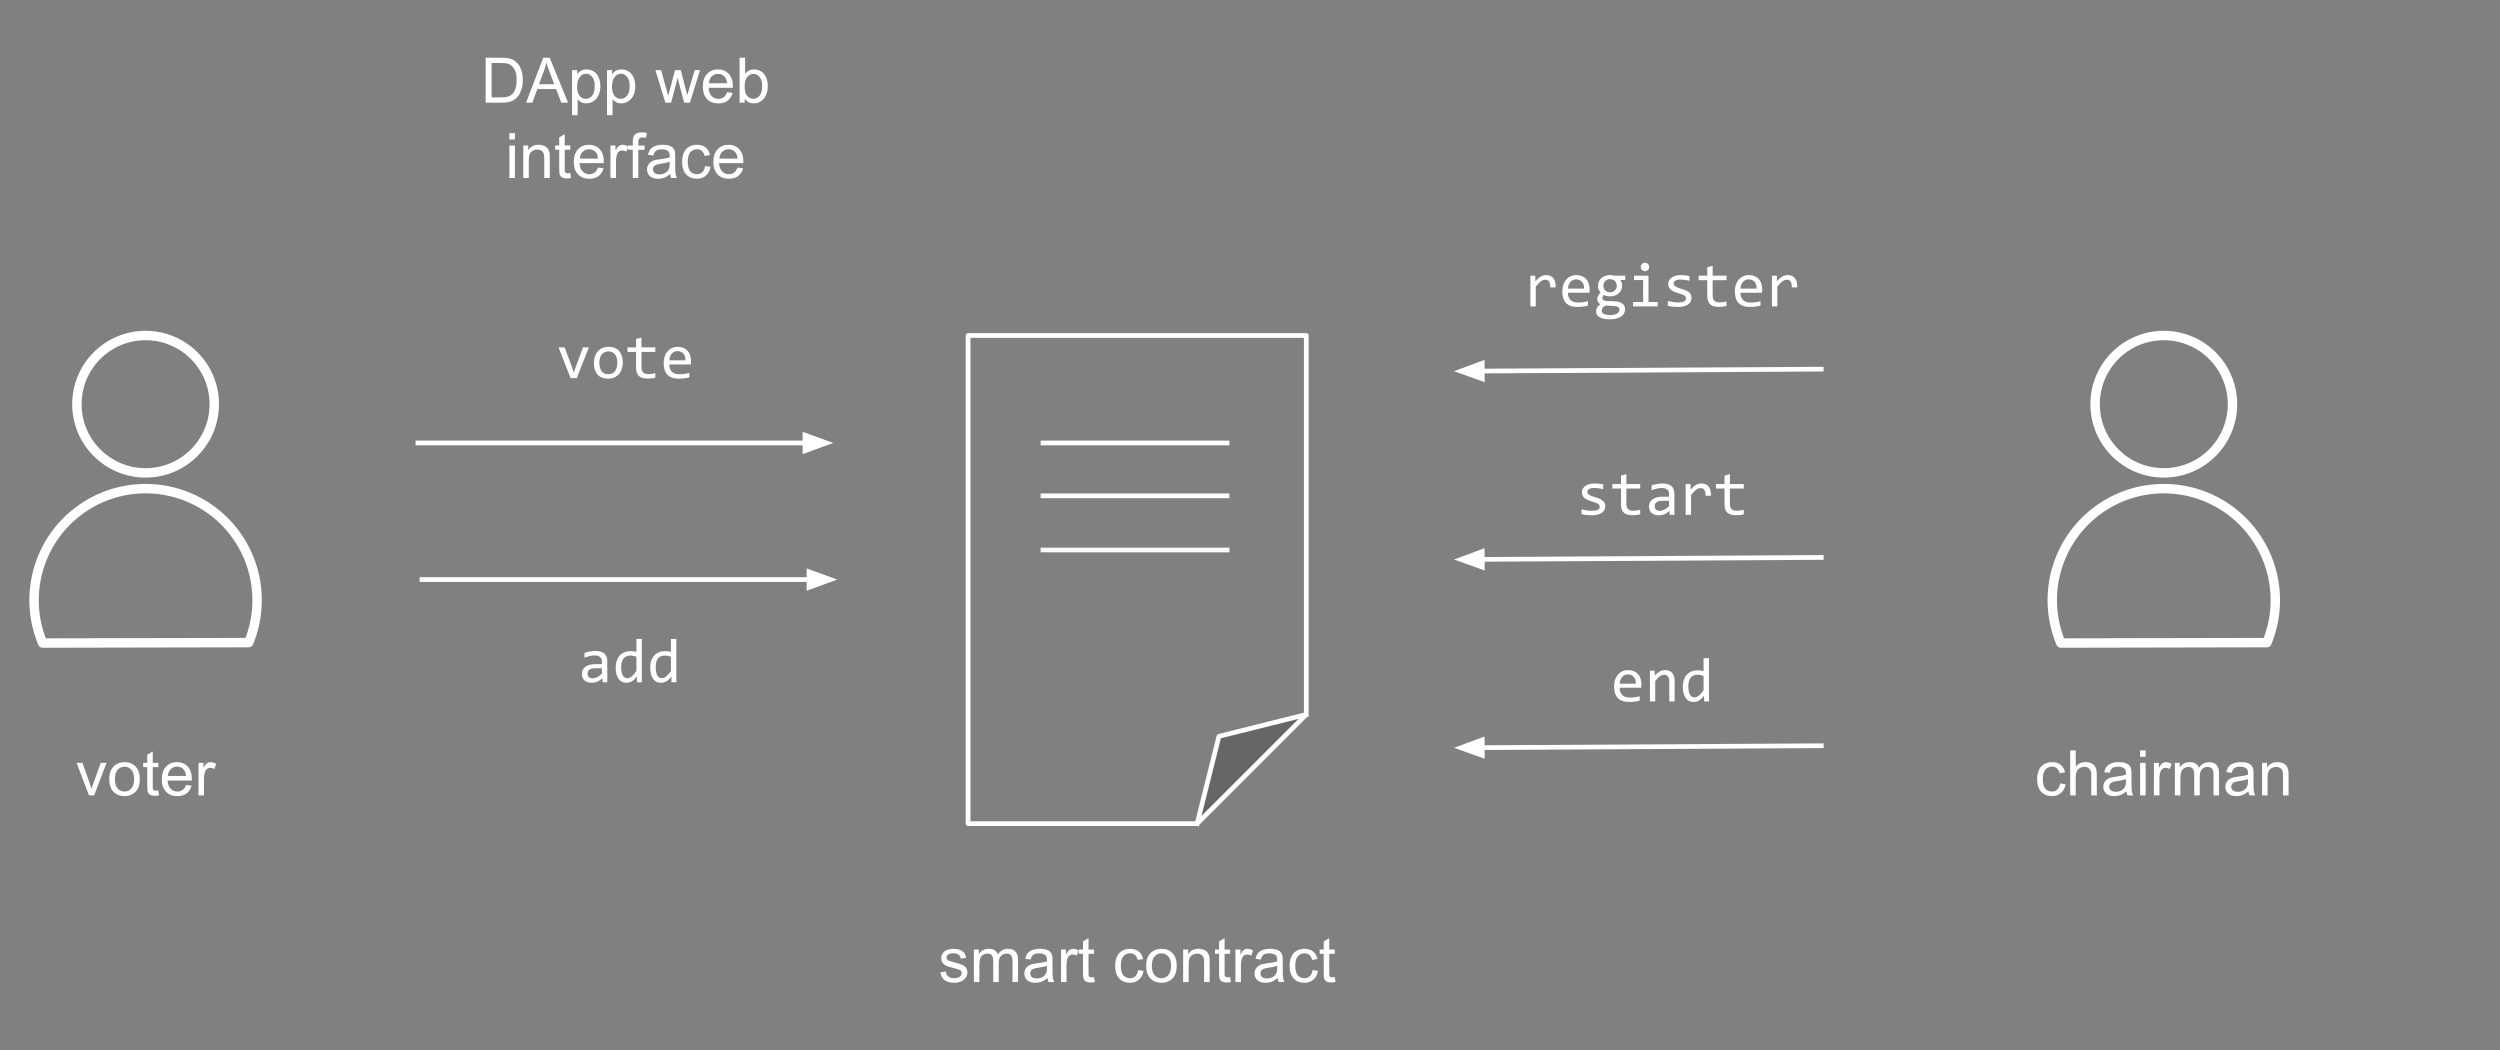 <svg version="1.1" viewBox="0.0 0.0 530.85 223.018" fill="none" stroke="none" stroke-linecap="square" stroke-miterlimit="10" xmlns:xlink="http://www.w3.org/1999/xlink" xmlns="http://www.w3.org/2000/svg"><rect x="0.0" y="0.0" width="530.85" height="223.018" fill="#808080" stroke="none"/><clipPath id="p.0"><path d="m0 0l530.85 0l0 223.018l-530.85 0l0 -223.018z" clip-rule="nonzero"/></clipPath><g clip-path="url(#p.0)"><path fill="#000000" fill-opacity="0.0" d="m0 0l530.85 0l0 223.018l-530.85 0z" fill-rule="evenodd"/><path fill="#000000" fill-opacity="0.0" d="m16.328 85.827l0 0c0 -8.055 6.53 -14.586 14.586 -14.586l0 0c3.868 0 7.578 1.537 10.314 4.272c2.735 2.735 4.272 6.445 4.272 10.314l0 0c0 8.055 -6.53 14.586 -14.586 14.586l0 0c-8.055 0 -14.586 -6.53 -14.586 -14.586z" fill-rule="evenodd"/><path stroke="#ffffff" stroke-width="2.0" stroke-linejoin="round" stroke-linecap="butt" d="m16.328 85.827l0 0c0 -8.055 6.53 -14.586 14.586 -14.586l0 0c3.868 0 7.578 1.537 10.314 4.272c2.735 2.735 4.272 6.445 4.272 10.314l0 0c0 8.055 -6.53 14.586 -14.586 14.586l0 0c-8.055 0 -14.586 -6.53 -14.586 -14.586z" fill-rule="evenodd"/><path fill="#000000" fill-opacity="0.0" d="m9.056 136.544c-4.122 -9.893 -1.085 -21.321 7.404 -27.863c8.489 -6.542 20.314 -6.566 28.83 -0.06c8.516 6.507 11.6 17.922 7.519 27.832z" fill-rule="evenodd"/><path stroke="#ffffff" stroke-width="2.0" stroke-linejoin="round" stroke-linecap="butt" d="m9.056 136.544c-4.122 -9.893 -1.085 -21.321 7.404 -27.863c8.489 -6.542 20.314 -6.566 28.83 -0.06c8.516 6.507 11.6 17.922 7.519 27.832z" fill-rule="evenodd"/><path fill="#000000" fill-opacity="0.0" d="m0 147.092l61.827 0l0 35.559l-61.827 0z" fill-rule="evenodd"/><path fill="#ffffff" d="m18.895 168.892l-2.625 -6.906l1.234 0l1.484 4.141q0.234 0.656 0.438 1.391q0.156 -0.547 0.438 -1.312l1.531 -4.219l1.219 0l-2.625 6.906l-1.094 0zm4.305 -3.453q0 -1.922 1.078 -2.844q0.891 -0.766 2.172 -0.766q1.422 0 2.328 0.938q0.906 0.922 0.906 2.578q0 1.328 -0.406 2.094q-0.391 0.766 -1.156 1.188q-0.766 0.422 -1.672 0.422q-1.453 0 -2.359 -0.922q-0.891 -0.938 -0.891 -2.688zm1.203 0q0 1.328 0.578 1.984q0.594 0.656 1.469 0.656q0.875 0 1.453 -0.656q0.578 -0.672 0.578 -2.031q0 -1.281 -0.594 -1.938q-0.578 -0.656 -1.438 -0.656q-0.875 0 -1.469 0.656q-0.578 0.656 -0.578 1.984zm9.209 2.406l0.172 1.031q-0.5 0.109 -0.891 0.109q-0.641 0 -1 -0.203q-0.344 -0.203 -0.484 -0.531q-0.141 -0.328 -0.141 -1.391l0 -3.969l-0.859 0l0 -0.906l0.859 0l0 -1.719l1.172 -0.703l0 2.422l1.172 0l0 0.906l-1.172 0l0 4.047q0 0.5 0.047 0.641q0.062 0.141 0.203 0.234q0.141 0.078 0.406 0.078q0.203 0 0.516 -0.047zm5.875 -1.172l1.203 0.141q-0.281 1.062 -1.062 1.656q-0.766 0.578 -1.969 0.578q-1.516 0 -2.406 -0.938q-0.891 -0.938 -0.891 -2.609q0 -1.75 0.891 -2.703q0.906 -0.969 2.344 -0.969q1.391 0 2.266 0.938q0.875 0.938 0.875 2.656q0 0.109 0 0.312l-5.156 0q0.062 1.141 0.641 1.75q0.578 0.594 1.438 0.594q0.656 0 1.109 -0.328q0.453 -0.344 0.719 -1.078zm-3.844 -1.906l3.859 0q-0.078 -0.859 -0.438 -1.297q-0.562 -0.688 -1.453 -0.688q-0.812 0 -1.359 0.547q-0.547 0.531 -0.609 1.438zm6.506 4.125l0 -6.906l1.062 0l0 1.047q0.406 -0.734 0.734 -0.969q0.344 -0.234 0.766 -0.234q0.594 0 1.203 0.375l-0.406 1.078q-0.438 -0.25 -0.859 -0.25q-0.391 0 -0.703 0.234q-0.297 0.234 -0.422 0.641q-0.203 0.625 -0.203 1.359l0 3.625l-1.172 0z" fill-rule="nonzero"/><path fill="#000000" fill-opacity="0.0" d="m390.908 147.092l137.102 0l0 35.559l-137.102 0z" fill-rule="evenodd"/><path fill="#ffffff" d="m437.442 166.361l1.156 0.156q-0.188 1.188 -0.969 1.859q-0.781 0.672 -1.922 0.672q-1.406 0 -2.281 -0.922q-0.859 -0.938 -0.859 -2.656q0 -1.125 0.375 -1.969q0.375 -0.844 1.125 -1.25q0.766 -0.422 1.656 -0.422q1.125 0 1.844 0.578q0.719 0.562 0.922 1.609l-1.141 0.172q-0.172 -0.703 -0.594 -1.047q-0.406 -0.359 -0.984 -0.359q-0.891 0 -1.453 0.641q-0.547 0.641 -0.547 2.0q0 1.406 0.531 2.031q0.547 0.625 1.406 0.625q0.688 0 1.141 -0.422q0.469 -0.422 0.594 -1.297zm2.148 2.531l0 -9.547l1.172 0l0 3.422q0.828 -0.938 2.078 -0.938q0.766 0 1.328 0.297q0.562 0.297 0.812 0.844q0.25 0.531 0.25 1.547l0 4.375l-1.172 0l0 -4.375q0 -0.891 -0.391 -1.281q-0.375 -0.406 -1.078 -0.406q-0.516 0 -0.984 0.281q-0.453 0.266 -0.656 0.734q-0.188 0.453 -0.188 1.266l0 3.781l-1.172 0zm11.928 -0.859q-0.656 0.562 -1.266 0.797q-0.594 0.219 -1.281 0.219q-1.141 0 -1.75 -0.547q-0.609 -0.562 -0.609 -1.438q0 -0.5 0.219 -0.922q0.234 -0.422 0.609 -0.672q0.375 -0.25 0.844 -0.391q0.344 -0.078 1.047 -0.172q1.422 -0.172 2.094 -0.406q0 -0.234 0 -0.297q0 -0.719 -0.328 -1.016q-0.453 -0.391 -1.344 -0.391q-0.812 0 -1.219 0.297q-0.391 0.281 -0.578 1.016l-1.141 -0.156q0.156 -0.734 0.516 -1.188q0.359 -0.453 1.031 -0.688q0.672 -0.25 1.562 -0.25q0.891 0 1.438 0.203q0.562 0.203 0.812 0.531q0.266 0.312 0.375 0.797q0.047 0.297 0.047 1.078l0 1.562q0 1.625 0.078 2.062q0.078 0.438 0.297 0.828l-1.219 0q-0.188 -0.359 -0.234 -0.859zm-0.094 -2.609q-0.641 0.266 -1.922 0.438q-0.719 0.109 -1.016 0.25q-0.297 0.125 -0.469 0.375q-0.156 0.25 -0.156 0.547q0 0.469 0.344 0.781q0.359 0.312 1.047 0.312q0.672 0 1.203 -0.297q0.531 -0.297 0.781 -0.812q0.188 -0.391 0.188 -1.172l0 -0.422zm3.006 -4.719l0 -1.359l1.172 0l0 1.359l-1.172 0zm0 8.188l0 -6.906l1.172 0l0 6.906l-1.172 0zm2.93 0l0 -6.906l1.062 0l0 1.047q0.406 -0.734 0.734 -0.969q0.344 -0.234 0.766 -0.234q0.594 0 1.203 0.375l-0.406 1.078q-0.438 -0.25 -0.859 -0.25q-0.391 0 -0.703 0.234q-0.297 0.234 -0.422 0.641q-0.203 0.625 -0.203 1.359l0 3.625l-1.172 0zm4.454 0l0 -6.906l1.047 0l0 0.969q0.328 -0.516 0.859 -0.812q0.547 -0.312 1.234 -0.312q0.781 0 1.266 0.312q0.484 0.312 0.688 0.891q0.828 -1.203 2.141 -1.203q1.031 0 1.578 0.578q0.562 0.562 0.562 1.734l0 4.75l-1.172 0l0 -4.359q0 -0.703 -0.125 -1.0q-0.109 -0.312 -0.406 -0.5q-0.297 -0.188 -0.703 -0.188q-0.719 0 -1.203 0.484q-0.484 0.484 -0.484 1.547l0 4.016l-1.172 0l0 -4.484q0 -0.781 -0.297 -1.172q-0.281 -0.391 -0.922 -0.391q-0.5 0 -0.922 0.266q-0.422 0.25 -0.609 0.75q-0.188 0.5 -0.188 1.453l0 3.578l-1.172 0zm15.618 -0.859q-0.656 0.562 -1.266 0.797q-0.594 0.219 -1.281 0.219q-1.141 0 -1.75 -0.547q-0.609 -0.562 -0.609 -1.438q0 -0.5 0.219 -0.922q0.234 -0.422 0.609 -0.672q0.375 -0.25 0.844 -0.391q0.344 -0.078 1.047 -0.172q1.422 -0.172 2.094 -0.406q0 -0.234 0 -0.297q0 -0.719 -0.328 -1.016q-0.453 -0.391 -1.344 -0.391q-0.812 0 -1.219 0.297q-0.391 0.281 -0.578 1.016l-1.141 -0.156q0.156 -0.734 0.516 -1.188q0.359 -0.453 1.031 -0.688q0.672 -0.25 1.562 -0.25q0.891 0 1.438 0.203q0.562 0.203 0.812 0.531q0.266 0.312 0.375 0.797q0.047 0.297 0.047 1.078l0 1.562q0 1.625 0.078 2.062q0.078 0.438 0.297 0.828l-1.219 0q-0.188 -0.359 -0.234 -0.859zm-0.094 -2.609q-0.641 0.266 -1.922 0.438q-0.719 0.109 -1.016 0.25q-0.297 0.125 -0.469 0.375q-0.156 0.25 -0.156 0.547q0 0.469 0.344 0.781q0.359 0.312 1.047 0.312q0.672 0 1.203 -0.297q0.531 -0.297 0.781 -0.812q0.188 -0.391 0.188 -1.172l0 -0.422zm2.991 3.469l0 -6.906l1.062 0l0 0.984q0.75 -1.141 2.188 -1.141q0.625 0 1.156 0.219q0.531 0.219 0.781 0.594q0.266 0.359 0.375 0.859q0.062 0.328 0.062 1.141l0 4.25l-1.172 0l0 -4.203q0 -0.719 -0.141 -1.062q-0.141 -0.359 -0.484 -0.562q-0.344 -0.219 -0.812 -0.219q-0.75 0 -1.297 0.469q-0.547 0.469 -0.547 1.797l0 3.781l-1.172 0z" fill-rule="nonzero"/><path fill="#000000" fill-opacity="0.0" d="m444.874 85.827l0 0c0 -8.055 6.53 -14.586 14.586 -14.586l0 0c3.868 0 7.578 1.537 10.314 4.272c2.735 2.735 4.272 6.445 4.272 10.314l0 0c0 8.055 -6.53 14.586 -14.586 14.586l0 0c-8.055 0 -14.586 -6.53 -14.586 -14.586z" fill-rule="evenodd"/><path stroke="#ffffff" stroke-width="2.0" stroke-linejoin="round" stroke-linecap="butt" d="m444.874 85.827l0 0c0 -8.055 6.53 -14.586 14.586 -14.586l0 0c3.868 0 7.578 1.537 10.314 4.272c2.735 2.735 4.272 6.445 4.272 10.314l0 0c0 8.055 -6.53 14.586 -14.586 14.586l0 0c-8.055 0 -14.586 -6.53 -14.586 -14.586z" fill-rule="evenodd"/><path fill="#000000" fill-opacity="0.0" d="m437.602 136.544c-4.122 -9.893 -1.085 -21.321 7.404 -27.863c8.489 -6.542 20.314 -6.566 28.83 -0.06c8.516 6.507 11.6 17.922 7.519 27.832z" fill-rule="evenodd"/><path stroke="#ffffff" stroke-width="2.0" stroke-linejoin="round" stroke-linecap="butt" d="m437.602 136.544c-4.122 -9.893 -1.085 -21.321 7.404 -27.863c8.489 -6.542 20.314 -6.566 28.83 -0.06c8.516 6.507 11.6 17.922 7.519 27.832z" fill-rule="evenodd"/><path fill="#000000" fill-opacity="0.0" d="m205.564 71.241l71.811 0l0 80.475l-23.178 23.178l-48.633 0z" fill-rule="evenodd"/><path fill="#000000" fill-opacity="0.0" d="m254.197 174.895l4.636 -18.543l18.543 -4.636z" fill-rule="evenodd"/><path fill="#000000" fill-opacity="0.0" d="m254.197 174.895l4.636 -18.543l18.543 -4.636l-23.178 23.178l-48.633 0l0 -103.654l71.811 0l0 80.475" fill-rule="evenodd"/><path fill="#000000" fill-opacity="0.2" d="m254.197 174.895l4.636 -18.543l18.543 -4.636z" fill-rule="evenodd"/><path stroke="#ffffff" stroke-width="1.0" stroke-linejoin="round" stroke-linecap="butt" d="m254.197 174.895l4.636 -18.543l18.543 -4.636l-23.178 23.178l-48.633 0l0 -103.654l71.811 0l0 80.475" fill-rule="evenodd"/><path fill="#000000" fill-opacity="0.0" d="m88.743 94.058l88.189 0" fill-rule="evenodd"/><path stroke="#ffffff" stroke-width="1.0" stroke-linejoin="round" stroke-linecap="butt" d="m88.743 94.058l82.189 0" fill-rule="evenodd"/><path fill="#ffffff" stroke="#ffffff" stroke-width="1.0" stroke-linecap="butt" d="m170.932 95.709l4.538 -1.652l-4.538 -1.652z" fill-rule="evenodd"/><path fill="#000000" fill-opacity="0.0" d="m89.6 123.068l88.189 0" fill-rule="evenodd"/><path stroke="#ffffff" stroke-width="1.0" stroke-linejoin="round" stroke-linecap="butt" d="m89.6 123.068l82.189 0" fill-rule="evenodd"/><path fill="#ffffff" stroke="#ffffff" stroke-width="1.0" stroke-linecap="butt" d="m171.789 124.72l4.538 -1.652l-4.538 -1.652z" fill-rule="evenodd"/><path fill="#000000" fill-opacity="0.0" d="m386.726 78.383l-77.984 0.441" fill-rule="evenodd"/><path stroke="#ffffff" stroke-width="1.0" stroke-linejoin="round" stroke-linecap="butt" d="m386.726 78.383l-71.984 0.407" fill-rule="evenodd"/><path fill="#ffffff" stroke="#ffffff" stroke-width="1.0" stroke-linecap="butt" d="m314.732 77.139l-4.529 1.677l4.547 1.626z" fill-rule="evenodd"/><path fill="#000000" fill-opacity="0.0" d="m386.726 118.366l-77.984 0.441" fill-rule="evenodd"/><path stroke="#ffffff" stroke-width="1.0" stroke-linejoin="round" stroke-linecap="butt" d="m386.726 118.366l-71.984 0.407" fill-rule="evenodd"/><path fill="#ffffff" stroke="#ffffff" stroke-width="1.0" stroke-linecap="butt" d="m314.732 117.121l-4.529 1.677l4.547 1.626z" fill-rule="evenodd"/><path fill="#000000" fill-opacity="0.0" d="m386.726 158.349l-77.984 0.441" fill-rule="evenodd"/><path stroke="#ffffff" stroke-width="1.0" stroke-linejoin="round" stroke-linecap="butt" d="m386.726 158.349l-71.984 0.407" fill-rule="evenodd"/><path fill="#ffffff" stroke="#ffffff" stroke-width="1.0" stroke-linecap="butt" d="m314.732 157.104l-4.529 1.677l4.547 1.626z" fill-rule="evenodd"/><path fill="#000000" fill-opacity="0.0" d="m101.924 58.499l61.827 0l0 35.559l-61.827 0z" fill-rule="evenodd"/><path fill="#ffffff" d="m118.603 73.767l1.297 0l1.594 4.312l0.344 1.062l0.359 -1.078l1.594 -4.297l1.25 0l-2.578 6.531l-1.297 0l-2.562 -6.531zm13.64 3.219q0 0.75 -0.219 1.391q-0.219 0.641 -0.625 1.094q-0.391 0.438 -0.984 0.688q-0.578 0.25 -1.312 0.25q-0.703 0 -1.266 -0.203q-0.547 -0.219 -0.938 -0.641q-0.375 -0.438 -0.594 -1.062q-0.203 -0.625 -0.203 -1.438q0 -0.75 0.219 -1.375q0.219 -0.641 0.609 -1.094q0.406 -0.453 0.984 -0.703q0.594 -0.25 1.328 -0.25q0.703 0 1.25 0.219q0.562 0.219 0.938 0.641q0.391 0.422 0.594 1.047q0.219 0.625 0.219 1.438zm-1.156 0.047q0 -0.609 -0.141 -1.062q-0.141 -0.453 -0.391 -0.75q-0.234 -0.297 -0.594 -0.453q-0.359 -0.156 -0.797 -0.156q-0.5 0 -0.859 0.203q-0.359 0.188 -0.594 0.531q-0.234 0.328 -0.344 0.766q-0.109 0.438 -0.109 0.922q0 0.609 0.141 1.062q0.141 0.453 0.375 0.766q0.25 0.297 0.594 0.453q0.359 0.141 0.797 0.141q0.516 0 0.875 -0.188q0.359 -0.203 0.594 -0.531q0.234 -0.344 0.344 -0.781q0.109 -0.438 0.109 -0.922zm8.062 3.172q-0.391 0.094 -0.797 0.141q-0.406 0.047 -0.844 0.047q-1.219 0 -1.828 -0.547q-0.609 -0.562 -0.609 -1.719l0 -3.406l-1.828 0l0 -0.953l1.828 0l0 -1.797l1.141 -0.297l0 2.094l2.938 0l0 0.953l-2.938 0l0 3.312q0 0.703 0.375 1.062q0.375 0.344 1.094 0.344q0.312 0 0.688 -0.047q0.375 -0.062 0.781 -0.156l0 0.969zm7.578 -3.516q0 0.234 -0.016 0.406q0 0.156 -0.016 0.297l-4.578 0q0 1.0 0.547 1.547q0.562 0.531 1.625 0.531q0.281 0 0.562 -0.016q0.297 -0.031 0.562 -0.062q0.266 -0.047 0.5 -0.094q0.25 -0.047 0.453 -0.109l0 0.938q-0.453 0.125 -1.047 0.203q-0.578 0.078 -1.203 0.078q-0.828 0 -1.438 -0.219q-0.609 -0.234 -1.0 -0.656q-0.391 -0.438 -0.578 -1.062q-0.172 -0.625 -0.172 -1.422q0 -0.688 0.188 -1.297q0.203 -0.625 0.578 -1.094q0.391 -0.469 0.938 -0.734q0.562 -0.281 1.266 -0.281q0.672 0 1.203 0.219q0.531 0.219 0.891 0.609q0.359 0.391 0.547 0.953q0.188 0.562 0.188 1.266zm-1.188 -0.172q0.031 -0.422 -0.078 -0.781q-0.109 -0.375 -0.328 -0.625q-0.219 -0.266 -0.547 -0.406q-0.312 -0.156 -0.75 -0.156q-0.359 0 -0.672 0.156q-0.312 0.141 -0.531 0.406q-0.219 0.25 -0.359 0.625q-0.125 0.359 -0.156 0.781l3.422 0z" fill-rule="nonzero"/><path fill="#000000" fill-opacity="0.0" d="m102.781 123.068l61.827 0l0 35.559l-61.827 0z" fill-rule="evenodd"/><path fill="#ffffff" d="m127.937 144.868l-0.016 -0.875q-0.547 0.531 -1.094 0.766q-0.547 0.219 -1.156 0.219q-0.547 0 -0.953 -0.141q-0.391 -0.141 -0.656 -0.391q-0.25 -0.25 -0.375 -0.578q-0.125 -0.344 -0.125 -0.75q0 -0.984 0.734 -1.531q0.734 -0.562 2.172 -0.562l1.344 0l0 -0.562q0 -0.578 -0.375 -0.922q-0.359 -0.359 -1.125 -0.359q-0.547 0 -1.094 0.125q-0.531 0.125 -1.109 0.344l0 -1.016q0.219 -0.078 0.484 -0.156q0.266 -0.078 0.547 -0.125q0.297 -0.062 0.609 -0.094q0.328 -0.047 0.656 -0.047q0.594 0 1.062 0.141q0.484 0.125 0.812 0.391q0.328 0.266 0.5 0.672q0.172 0.406 0.172 0.953l0 4.5l-1.016 0zm-0.125 -2.969l-1.438 0q-0.422 0 -0.734 0.078q-0.297 0.078 -0.5 0.234q-0.188 0.156 -0.281 0.375q-0.094 0.219 -0.094 0.5q0 0.188 0.062 0.359q0.062 0.172 0.188 0.312q0.125 0.125 0.328 0.203q0.219 0.078 0.516 0.078q0.391 0 0.891 -0.234q0.516 -0.234 1.062 -0.75l0 -1.156zm2.922 -0.156q0 -0.844 0.234 -1.484q0.234 -0.656 0.641 -1.094q0.422 -0.453 1.016 -0.672q0.594 -0.234 1.312 -0.234q0.312 0 0.609 0.047q0.312 0.031 0.594 0.109l0 -2.75l1.141 0l0 9.203l-1.016 0l-0.031 -1.234q-0.484 0.688 -1.031 1.016q-0.547 0.328 -1.203 0.328q-0.547 0 -0.984 -0.219q-0.422 -0.234 -0.703 -0.656q-0.281 -0.438 -0.438 -1.031q-0.141 -0.609 -0.141 -1.328zm1.172 -0.078q0 1.188 0.344 1.766q0.344 0.578 0.984 0.578q0.422 0 0.906 -0.375q0.484 -0.391 1.0 -1.141l0 -3.031q-0.281 -0.125 -0.625 -0.188q-0.328 -0.078 -0.656 -0.078q-0.922 0 -1.438 0.594q-0.516 0.594 -0.516 1.875zm6.156 0.078q0 -0.844 0.234 -1.484q0.234 -0.656 0.641 -1.094q0.422 -0.453 1.016 -0.672q0.594 -0.234 1.312 -0.234q0.312 0 0.609 0.047q0.312 0.031 0.594 0.109l0 -2.75l1.141 0l0 9.203l-1.016 0l-0.031 -1.234q-0.484 0.688 -1.031 1.016q-0.547 0.328 -1.203 0.328q-0.547 0 -0.984 -0.219q-0.422 -0.234 -0.703 -0.656q-0.281 -0.438 -0.438 -1.031q-0.141 -0.609 -0.141 -1.328zm1.172 -0.078q0 1.188 0.344 1.766q0.344 0.578 0.984 0.578q0.422 0 0.906 -0.375q0.484 -0.391 1.0 -1.141l0 -3.031q-0.281 -0.125 -0.625 -0.188q-0.328 -0.078 -0.656 -0.078q-0.922 0 -1.438 0.594q-0.516 0.594 -0.516 1.875z" fill-rule="nonzero"/><path fill="#000000" fill-opacity="0.0" d="m313.97 43.268l77.984 0l0 35.559l-77.984 0z" fill-rule="evenodd"/><path fill="#ffffff" d="m324.963 58.536l1.031 0l0.031 1.203q0.578 -0.703 1.141 -1.016q0.562 -0.312 1.141 -0.312q1.016 0 1.531 0.656q0.531 0.656 0.484 1.953l-1.141 0q0.016 -0.859 -0.25 -1.234q-0.266 -0.391 -0.797 -0.391q-0.219 0 -0.453 0.078q-0.234 0.078 -0.484 0.266q-0.234 0.172 -0.516 0.453q-0.266 0.281 -0.578 0.672l0 4.203l-1.141 0l0 -6.531zm12.578 2.922q0 0.234 -0.016 0.406q0 0.156 -0.016 0.297l-4.578 0q0 1.0 0.547 1.547q0.562 0.531 1.625 0.531q0.281 0 0.562 -0.016q0.297 -0.031 0.562 -0.062q0.266 -0.047 0.5 -0.094q0.25 -0.047 0.453 -0.109l0 0.938q-0.453 0.125 -1.047 0.203q-0.578 0.078 -1.203 0.078q-0.828 0 -1.438 -0.219q-0.609 -0.234 -1.0 -0.656q-0.391 -0.438 -0.578 -1.063q-0.172 -0.625 -0.172 -1.422q0 -0.688 0.188 -1.297q0.203 -0.625 0.578 -1.094q0.391 -0.469 0.938 -0.734q0.562 -0.281 1.266 -0.281q0.672 0 1.203 0.219q0.531 0.219 0.891 0.609q0.359 0.391 0.547 0.953q0.188 0.562 0.188 1.266zm-1.188 -0.172q0.031 -0.422 -0.078 -0.781q-0.109 -0.375 -0.328 -0.625q-0.219 -0.266 -0.547 -0.406q-0.312 -0.156 -0.75 -0.156q-0.359 0 -0.672 0.156q-0.312 0.141 -0.531 0.406q-0.219 0.25 -0.359 0.625q-0.125 0.359 -0.156 0.781l3.422 0zm7.703 -1.828q0.172 0.234 0.266 0.531q0.109 0.297 0.109 0.656q0 0.5 -0.188 0.922q-0.172 0.422 -0.516 0.719q-0.344 0.297 -0.812 0.469q-0.469 0.172 -1.031 0.172q-0.422 0 -0.781 -0.094q-0.344 -0.094 -0.562 -0.219q-0.125 0.188 -0.203 0.344q-0.078 0.156 -0.078 0.359q0 0.25 0.234 0.422q0.234 0.156 0.625 0.172l1.719 0.062q0.484 0.016 0.891 0.125q0.422 0.109 0.719 0.328q0.297 0.203 0.453 0.516q0.172 0.297 0.172 0.703q0 0.438 -0.188 0.828q-0.188 0.391 -0.578 0.672q-0.391 0.297 -1.0 0.469q-0.609 0.188 -1.438 0.188q-0.797 0 -1.359 -0.125q-0.547 -0.125 -0.906 -0.359q-0.359 -0.219 -0.531 -0.531q-0.156 -0.312 -0.156 -0.672q0 -0.484 0.219 -0.844q0.219 -0.359 0.688 -0.688q-0.172 -0.078 -0.297 -0.188q-0.125 -0.125 -0.203 -0.266q-0.078 -0.141 -0.125 -0.297q-0.031 -0.156 -0.031 -0.297q0 -0.422 0.203 -0.766q0.203 -0.359 0.469 -0.672q-0.125 -0.156 -0.219 -0.297q-0.094 -0.141 -0.156 -0.297q-0.062 -0.172 -0.109 -0.359q-0.031 -0.203 -0.031 -0.453q0 -0.5 0.188 -0.922q0.188 -0.422 0.516 -0.719q0.344 -0.297 0.812 -0.469q0.469 -0.172 1.047 -0.172q0.234 0 0.453 0.031q0.219 0.031 0.391 0.094l2.375 0l0 0.922l-1.047 0zm-3.938 6.547q0 0.469 0.484 0.672q0.484 0.219 1.344 0.219q0.531 0 0.891 -0.094q0.375 -0.094 0.594 -0.266q0.234 -0.156 0.328 -0.359q0.109 -0.203 0.109 -0.422q0 -0.391 -0.328 -0.578q-0.328 -0.188 -1.0 -0.219l-1.703 -0.062q-0.219 0.141 -0.359 0.266q-0.141 0.141 -0.219 0.281q-0.078 0.141 -0.109 0.281q-0.031 0.141 -0.031 0.281zm0.344 -5.344q0 0.312 0.109 0.578q0.109 0.266 0.297 0.453q0.188 0.172 0.438 0.281q0.266 0.094 0.578 0.094q0.328 0 0.594 -0.109q0.266 -0.125 0.438 -0.312q0.188 -0.203 0.281 -0.453q0.094 -0.25 0.094 -0.531q0 -0.312 -0.109 -0.562q-0.094 -0.266 -0.281 -0.438q-0.188 -0.188 -0.453 -0.281q-0.25 -0.109 -0.562 -0.109q-0.344 0 -0.609 0.125q-0.266 0.109 -0.453 0.297q-0.172 0.188 -0.266 0.453q-0.094 0.25 -0.094 0.516zm8.437 -1.188l-1.938 0l0 -0.938l3.078 0l0 5.594l1.953 0l0 0.938l-5.234 0l0 -0.938l2.141 0l0 -4.656zm0.391 -3.688q0.203 0 0.359 0.078q0.156 0.062 0.281 0.188q0.125 0.125 0.188 0.281q0.078 0.156 0.078 0.359q0 0.172 -0.078 0.344q-0.062 0.156 -0.188 0.281q-0.125 0.125 -0.281 0.203q-0.156 0.062 -0.359 0.062q-0.188 0 -0.344 -0.062q-0.156 -0.078 -0.281 -0.203q-0.125 -0.125 -0.203 -0.281q-0.062 -0.172 -0.062 -0.344q0 -0.203 0.062 -0.359q0.078 -0.156 0.203 -0.281q0.125 -0.125 0.281 -0.188q0.156 -0.078 0.344 -0.078zm9.89 7.5q0 0.344 -0.125 0.625q-0.109 0.266 -0.312 0.484q-0.203 0.203 -0.469 0.359q-0.266 0.141 -0.578 0.25q-0.297 0.094 -0.625 0.125q-0.312 0.047 -0.609 0.047q-0.672 0 -1.234 -0.062q-0.547 -0.047 -1.078 -0.172l0 -1.047q0.562 0.156 1.125 0.25q0.578 0.078 1.141 0.078q0.812 0 1.203 -0.219q0.391 -0.219 0.391 -0.625q0 -0.188 -0.062 -0.312q-0.062 -0.141 -0.234 -0.266q-0.156 -0.141 -0.5 -0.266q-0.344 -0.141 -0.938 -0.312q-0.438 -0.141 -0.812 -0.297q-0.375 -0.172 -0.656 -0.391q-0.266 -0.234 -0.422 -0.531q-0.156 -0.312 -0.156 -0.734q0 -0.266 0.125 -0.594q0.125 -0.328 0.438 -0.609q0.312 -0.281 0.828 -0.469q0.516 -0.188 1.297 -0.188q0.391 0 0.859 0.047q0.469 0.047 0.969 0.141l0 1.016q-0.531 -0.125 -1.016 -0.188q-0.469 -0.062 -0.828 -0.062q-0.422 0 -0.719 0.062q-0.281 0.062 -0.469 0.188q-0.172 0.109 -0.25 0.266q-0.078 0.141 -0.078 0.312q0 0.188 0.062 0.328q0.078 0.141 0.266 0.281q0.188 0.125 0.516 0.266q0.328 0.125 0.859 0.281q0.594 0.172 0.984 0.359q0.391 0.188 0.641 0.422q0.25 0.219 0.359 0.516q0.109 0.281 0.109 0.641zm7.422 1.688q-0.391 0.094 -0.797 0.141q-0.406 0.047 -0.844 0.047q-1.219 0 -1.828 -0.547q-0.609 -0.562 -0.609 -1.719l0 -3.406l-1.828 0l0 -0.953l1.828 0l0 -1.797l1.141 -0.297l0 2.094l2.938 0l0 0.953l-2.938 0l0 3.312q0 0.703 0.375 1.062q0.375 0.344 1.094 0.344q0.312 0 0.688 -0.047q0.375 -0.062 0.781 -0.156l0 0.969zm7.578 -3.516q0 0.234 -0.016 0.406q0 0.156 -0.016 0.297l-4.578 0q0 1.0 0.547 1.547q0.562 0.531 1.625 0.531q0.281 0 0.562 -0.016q0.297 -0.031 0.562 -0.062q0.266 -0.047 0.5 -0.094q0.25 -0.047 0.453 -0.109l0 0.938q-0.453 0.125 -1.047 0.203q-0.578 0.078 -1.203 0.078q-0.828 0 -1.438 -0.219q-0.609 -0.234 -1.0 -0.656q-0.391 -0.438 -0.578 -1.063q-0.172 -0.625 -0.172 -1.422q0 -0.688 0.188 -1.297q0.203 -0.625 0.578 -1.094q0.391 -0.469 0.938 -0.734q0.562 -0.281 1.266 -0.281q0.672 0 1.203 0.219q0.531 0.219 0.891 0.609q0.359 0.391 0.547 0.953q0.188 0.562 0.188 1.266zm-1.188 -0.172q0.031 -0.422 -0.078 -0.781q-0.109 -0.375 -0.328 -0.625q-0.219 -0.266 -0.547 -0.406q-0.312 -0.156 -0.75 -0.156q-0.359 0 -0.672 0.156q-0.312 0.141 -0.531 0.406q-0.219 0.25 -0.359 0.625q-0.125 0.359 -0.156 0.781l3.422 0zm3.265 -2.75l1.031 0l0.031 1.203q0.578 -0.703 1.141 -1.016q0.562 -0.312 1.141 -0.312q1.016 0 1.531 0.656q0.531 0.656 0.484 1.953l-1.141 0q0.016 -0.859 -0.25 -1.234q-0.266 -0.391 -0.797 -0.391q-0.219 0 -0.453 0.078q-0.234 0.078 -0.484 0.266q-0.234 0.172 -0.516 0.453q-0.266 0.281 -0.578 0.672l0 4.203l-1.141 0l0 -6.531z" fill-rule="nonzero"/><path fill="#000000" fill-opacity="0.0" d="m313.969 87.509l77.984 0l0 35.559l-77.984 0z" fill-rule="evenodd"/><path fill="#ffffff" d="m340.86 107.528q0 0.344 -0.125 0.625q-0.109 0.266 -0.312 0.484q-0.203 0.203 -0.469 0.359q-0.266 0.141 -0.578 0.25q-0.297 0.094 -0.625 0.125q-0.312 0.047 -0.609 0.047q-0.672 0 -1.234 -0.062q-0.547 -0.047 -1.078 -0.172l0 -1.047q0.562 0.156 1.125 0.25q0.578 0.078 1.141 0.078q0.812 0 1.203 -0.219q0.391 -0.219 0.391 -0.625q0 -0.188 -0.062 -0.312q-0.062 -0.141 -0.234 -0.266q-0.156 -0.141 -0.5 -0.266q-0.344 -0.141 -0.938 -0.312q-0.438 -0.141 -0.812 -0.297q-0.375 -0.172 -0.656 -0.391q-0.266 -0.234 -0.422 -0.531q-0.156 -0.312 -0.156 -0.734q0 -0.266 0.125 -0.594q0.125 -0.328 0.438 -0.609q0.312 -0.281 0.828 -0.469q0.516 -0.188 1.297 -0.188q0.391 0 0.859 0.047q0.469 0.047 0.969 0.141l0 1.016q-0.531 -0.125 -1.016 -0.188q-0.469 -0.062 -0.828 -0.062q-0.422 0 -0.719 0.062q-0.281 0.062 -0.469 0.188q-0.172 0.109 -0.25 0.266q-0.078 0.141 -0.078 0.312q0 0.188 0.062 0.328q0.078 0.141 0.266 0.281q0.188 0.125 0.516 0.266q0.328 0.125 0.859 0.281q0.594 0.172 0.984 0.359q0.391 0.188 0.641 0.422q0.25 0.219 0.359 0.516q0.109 0.281 0.109 0.641zm7.422 1.688q-0.391 0.094 -0.797 0.141q-0.406 0.047 -0.844 0.047q-1.219 0 -1.828 -0.547q-0.609 -0.562 -0.609 -1.719l0 -3.406l-1.828 0l0 -0.953l1.828 0l0 -1.797l1.141 -0.297l0 2.094l2.938 0l0 0.953l-2.938 0l0 3.312q0 0.703 0.375 1.062q0.375 0.344 1.094 0.344q0.312 0 0.688 -0.047q0.375 -0.062 0.781 -0.156l0 0.969zm6.25 0.094l-0.016 -0.875q-0.547 0.531 -1.094 0.766q-0.547 0.219 -1.156 0.219q-0.547 0 -0.953 -0.141q-0.391 -0.141 -0.656 -0.391q-0.25 -0.25 -0.375 -0.578q-0.125 -0.344 -0.125 -0.75q0 -0.984 0.734 -1.531q0.734 -0.562 2.172 -0.562l1.344 0l0 -0.562q0 -0.578 -0.375 -0.922q-0.359 -0.359 -1.125 -0.359q-0.547 0 -1.094 0.125q-0.531 0.125 -1.109 0.344l0 -1.016q0.219 -0.078 0.484 -0.156q0.266 -0.078 0.547 -0.125q0.297 -0.062 0.609 -0.094q0.328 -0.047 0.656 -0.047q0.594 0 1.062 0.141q0.484 0.125 0.812 0.391q0.328 0.266 0.5 0.672q0.172 0.406 0.172 0.953l0 4.5l-1.016 0zm-0.125 -2.969l-1.438 0q-0.422 0 -0.734 0.078q-0.297 0.078 -0.5 0.234q-0.188 0.156 -0.281 0.375q-0.094 0.219 -0.094 0.5q0 0.188 0.062 0.359q0.062 0.172 0.188 0.312q0.125 0.125 0.328 0.203q0.219 0.078 0.516 0.078q0.391 0 0.891 -0.234q0.516 -0.234 1.062 -0.75l0 -1.156zm3.531 -3.562l1.031 0l0.031 1.203q0.578 -0.703 1.141 -1.016q0.562 -0.312 1.141 -0.312q1.016 0 1.531 0.656q0.531 0.656 0.484 1.953l-1.141 0q0.016 -0.859 -0.25 -1.234q-0.266 -0.391 -0.797 -0.391q-0.219 0 -0.453 0.078q-0.234 0.078 -0.484 0.266q-0.234 0.172 -0.516 0.453q-0.266 0.281 -0.578 0.672l0 4.203l-1.141 0l0 -6.531zm12.328 6.438q-0.391 0.094 -0.797 0.141q-0.406 0.047 -0.844 0.047q-1.219 0 -1.828 -0.547q-0.609 -0.562 -0.609 -1.719l0 -3.406l-1.828 0l0 -0.953l1.828 0l0 -1.797l1.141 -0.297l0 2.094l2.938 0l0 0.953l-2.938 0l0 3.312q0 0.703 0.375 1.062q0.375 0.344 1.094 0.344q0.312 0 0.688 -0.047q0.375 -0.062 0.781 -0.156l0 0.969z" fill-rule="nonzero"/><path fill="#000000" fill-opacity="0.0" d="m313.97 127.144l77.984 0l0 35.559l-77.984 0z" fill-rule="evenodd"/><path fill="#ffffff" d="m348.533 145.335q0 0.234 -0.016 0.406q0 0.156 -0.016 0.297l-4.578 0q0 1.0 0.547 1.547q0.562 0.531 1.625 0.531q0.281 0 0.562 -0.016q0.297 -0.031 0.562 -0.062q0.266 -0.047 0.5 -0.094q0.25 -0.047 0.453 -0.109l0 0.938q-0.453 0.125 -1.047 0.203q-0.578 0.078 -1.203 0.078q-0.828 0 -1.438 -0.219q-0.609 -0.234 -1.0 -0.656q-0.391 -0.438 -0.578 -1.062q-0.172 -0.625 -0.172 -1.422q0 -0.688 0.188 -1.297q0.203 -0.625 0.578 -1.094q0.391 -0.469 0.938 -0.734q0.562 -0.281 1.266 -0.281q0.672 0 1.203 0.219q0.531 0.219 0.891 0.609q0.359 0.391 0.547 0.953q0.188 0.562 0.188 1.266zm-1.188 -0.172q0.031 -0.422 -0.078 -0.781q-0.109 -0.375 -0.328 -0.625q-0.219 -0.266 -0.547 -0.406q-0.312 -0.156 -0.75 -0.156q-0.359 0 -0.672 0.156q-0.312 0.141 -0.531 0.406q-0.219 0.25 -0.359 0.625q-0.125 0.359 -0.156 0.781l3.422 0zm3 -2.75l1.0 0l0.047 1.047q0.281 -0.328 0.547 -0.547q0.281 -0.234 0.531 -0.375q0.25 -0.141 0.516 -0.188q0.281 -0.062 0.562 -0.062q1.016 0 1.531 0.609q0.516 0.594 0.516 1.781l0 4.266l-1.141 0l0 -4.172q0 -0.766 -0.281 -1.125q-0.281 -0.375 -0.859 -0.375q-0.203 0 -0.406 0.062q-0.188 0.062 -0.406 0.219q-0.219 0.141 -0.469 0.406q-0.25 0.266 -0.562 0.656l0 4.328l-1.125 0l0 -6.531zm6.984 3.406q0 -0.844 0.234 -1.484q0.234 -0.656 0.641 -1.094q0.422 -0.453 1.016 -0.672q0.594 -0.234 1.312 -0.234q0.312 0 0.609 0.047q0.312 0.031 0.594 0.109l0 -2.75l1.141 0l0 9.203l-1.016 0l-0.031 -1.234q-0.484 0.688 -1.031 1.016q-0.547 0.328 -1.203 0.328q-0.547 0 -0.984 -0.219q-0.422 -0.234 -0.703 -0.656q-0.281 -0.438 -0.438 -1.031q-0.141 -0.609 -0.141 -1.328zm1.172 -0.078q0 1.188 0.344 1.766q0.344 0.578 0.984 0.578q0.422 0 0.906 -0.375q0.484 -0.391 1.0 -1.141l0 -3.031q-0.281 -0.125 -0.625 -0.188q-0.328 -0.078 -0.656 -0.078q-0.922 0 -1.438 0.594q-0.516 0.594 -0.516 1.875z" fill-rule="nonzero"/><path fill="#000000" fill-opacity="0.0" d="m186.462 186.727l110.016 0l0 35.559l-110.016 0z" fill-rule="evenodd"/><path fill="#ffffff" d="m199.659 206.465l1.156 -0.188q0.109 0.703 0.547 1.078q0.453 0.359 1.25 0.359q0.812 0 1.203 -0.328q0.391 -0.328 0.391 -0.766q0 -0.391 -0.359 -0.625q-0.234 -0.156 -1.188 -0.391q-1.297 -0.328 -1.797 -0.562q-0.484 -0.25 -0.75 -0.656q-0.25 -0.422 -0.25 -0.938q0 -0.453 0.203 -0.844q0.219 -0.406 0.578 -0.672q0.281 -0.188 0.75 -0.328q0.469 -0.141 1.016 -0.141q0.812 0 1.422 0.234q0.609 0.234 0.906 0.641q0.297 0.391 0.406 1.062l-1.141 0.156q-0.078 -0.531 -0.453 -0.828q-0.375 -0.312 -1.062 -0.312q-0.812 0 -1.156 0.266q-0.344 0.266 -0.344 0.625q0 0.234 0.141 0.422q0.156 0.188 0.453 0.312q0.172 0.062 1.031 0.297q1.25 0.328 1.734 0.547q0.5 0.203 0.781 0.609q0.281 0.406 0.281 1.0q0 0.594 -0.344 1.109q-0.344 0.516 -1.0 0.797q-0.641 0.281 -1.453 0.281q-1.344 0 -2.047 -0.562q-0.703 -0.562 -0.906 -1.656zm7.133 2.062l0 -6.906l1.047 0l0 0.969q0.328 -0.516 0.859 -0.812q0.547 -0.312 1.234 -0.312q0.781 0 1.266 0.312q0.484 0.312 0.688 0.891q0.828 -1.203 2.141 -1.203q1.031 0 1.578 0.578q0.562 0.562 0.562 1.734l0 4.75l-1.172 0l0 -4.359q0 -0.703 -0.125 -1.0q-0.109 -0.312 -0.406 -0.5q-0.297 -0.188 -0.703 -0.188q-0.719 0 -1.203 0.484q-0.484 0.484 -0.484 1.547l0 4.016l-1.172 0l0 -4.484q0 -0.781 -0.297 -1.172q-0.281 -0.391 -0.922 -0.391q-0.5 0 -0.922 0.266q-0.422 0.25 -0.609 0.75q-0.188 0.5 -0.188 1.453l0 3.578l-1.172 0zm15.618 -0.859q-0.656 0.562 -1.266 0.797q-0.594 0.219 -1.281 0.219q-1.141 0 -1.75 -0.547q-0.609 -0.562 -0.609 -1.438q0 -0.5 0.219 -0.922q0.234 -0.422 0.609 -0.672q0.375 -0.25 0.844 -0.391q0.344 -0.078 1.047 -0.172q1.422 -0.172 2.094 -0.406q0 -0.234 0 -0.297q0 -0.719 -0.328 -1.016q-0.453 -0.391 -1.344 -0.391q-0.812 0 -1.219 0.297q-0.391 0.281 -0.578 1.016l-1.141 -0.156q0.156 -0.734 0.516 -1.188q0.359 -0.453 1.031 -0.688q0.672 -0.25 1.562 -0.25q0.891 0 1.438 0.203q0.562 0.203 0.812 0.531q0.266 0.312 0.375 0.797q0.047 0.297 0.047 1.078l0 1.562q0 1.625 0.078 2.062q0.078 0.438 0.297 0.828l-1.219 0q-0.188 -0.359 -0.234 -0.859zm-0.094 -2.609q-0.641 0.266 -1.922 0.438q-0.719 0.109 -1.016 0.25q-0.297 0.125 -0.469 0.375q-0.156 0.25 -0.156 0.547q0 0.469 0.344 0.781q0.359 0.312 1.047 0.312q0.672 0 1.203 -0.297q0.531 -0.297 0.781 -0.812q0.188 -0.391 0.188 -1.172l0 -0.422zm2.975 3.469l0 -6.906l1.062 0l0 1.047q0.406 -0.734 0.734 -0.969q0.344 -0.234 0.766 -0.234q0.594 0 1.203 0.375l-0.406 1.078q-0.438 -0.25 -0.859 -0.25q-0.391 0 -0.703 0.234q-0.297 0.234 -0.422 0.641q-0.203 0.625 -0.203 1.359l0 3.625l-1.172 0zm7.016 -1.047l0.172 1.031q-0.5 0.109 -0.891 0.109q-0.641 0 -1.0 -0.203q-0.344 -0.203 -0.484 -0.531q-0.141 -0.328 -0.141 -1.391l0 -3.969l-0.859 0l0 -0.906l0.859 0l0 -1.719l1.172 -0.703l0 2.422l1.172 0l0 0.906l-1.172 0l0 4.047q0 0.5 0.047 0.641q0.062 0.141 0.203 0.234q0.141 0.078 0.406 0.078q0.203 0 0.516 -0.047zm9.359 -1.484l1.156 0.156q-0.188 1.188 -0.969 1.859q-0.781 0.672 -1.922 0.672q-1.406 0 -2.281 -0.922q-0.859 -0.938 -0.859 -2.656q0 -1.125 0.375 -1.969q0.375 -0.844 1.125 -1.25q0.766 -0.422 1.656 -0.422q1.125 0 1.844 0.578q0.719 0.562 0.922 1.609l-1.141 0.172q-0.172 -0.703 -0.594 -1.047q-0.406 -0.359 -0.984 -0.359q-0.891 0 -1.453 0.641q-0.547 0.641 -0.547 2.0q0 1.406 0.531 2.031q0.547 0.625 1.406 0.625q0.688 0 1.141 -0.422q0.469 -0.422 0.594 -1.297zm1.711 -0.922q0 -1.922 1.078 -2.844q0.891 -0.766 2.172 -0.766q1.422 0 2.328 0.938q0.906 0.922 0.906 2.578q0 1.328 -0.406 2.094q-0.391 0.766 -1.156 1.188q-0.766 0.422 -1.672 0.422q-1.453 0 -2.359 -0.922q-0.891 -0.938 -0.891 -2.688zm1.203 0q0 1.328 0.578 1.984q0.594 0.656 1.469 0.656q0.875 0 1.453 -0.656q0.578 -0.672 0.578 -2.031q0 -1.281 -0.594 -1.938q-0.578 -0.656 -1.438 -0.656q-0.875 0 -1.469 0.656q-0.578 0.656 -0.578 1.984zm6.647 3.453l0 -6.906l1.062 0l0 0.984q0.75 -1.141 2.188 -1.141q0.625 0 1.156 0.219q0.531 0.219 0.781 0.594q0.266 0.359 0.375 0.859q0.062 0.328 0.062 1.141l0 4.25l-1.172 0l0 -4.203q0 -0.719 -0.141 -1.062q-0.141 -0.359 -0.484 -0.562q-0.344 -0.219 -0.812 -0.219q-0.75 0 -1.297 0.469q-0.547 0.469 -0.547 1.797l0 3.781l-1.172 0zm9.975 -1.047l0.172 1.031q-0.5 0.109 -0.891 0.109q-0.641 0 -1.0 -0.203q-0.344 -0.203 -0.484 -0.531q-0.141 -0.328 -0.141 -1.391l0 -3.969l-0.859 0l0 -0.906l0.859 0l0 -1.719l1.172 -0.703l0 2.422l1.172 0l0 0.906l-1.172 0l0 4.047q0 0.5 0.047 0.641q0.062 0.141 0.203 0.234q0.141 0.078 0.406 0.078q0.203 0 0.516 -0.047zm1.125 1.047l0 -6.906l1.062 0l0 1.047q0.406 -0.734 0.734 -0.969q0.344 -0.234 0.766 -0.234q0.594 0 1.203 0.375l-0.406 1.078q-0.438 -0.25 -0.859 -0.25q-0.391 0 -0.703 0.234q-0.297 0.234 -0.422 0.641q-0.203 0.625 -0.203 1.359l0 3.625l-1.172 0zm8.97 -0.859q-0.656 0.562 -1.266 0.797q-0.594 0.219 -1.281 0.219q-1.141 0 -1.75 -0.547q-0.609 -0.562 -0.609 -1.438q0 -0.5 0.219 -0.922q0.234 -0.422 0.609 -0.672q0.375 -0.25 0.844 -0.391q0.344 -0.078 1.047 -0.172q1.422 -0.172 2.094 -0.406q0 -0.234 0 -0.297q0 -0.719 -0.328 -1.016q-0.453 -0.391 -1.344 -0.391q-0.812 0 -1.219 0.297q-0.391 0.281 -0.578 1.016l-1.141 -0.156q0.156 -0.734 0.516 -1.188q0.359 -0.453 1.031 -0.688q0.672 -0.25 1.562 -0.25q0.891 0 1.438 0.203q0.562 0.203 0.812 0.531q0.266 0.312 0.375 0.797q0.047 0.297 0.047 1.078l0 1.562q0 1.625 0.078 2.062q0.078 0.438 0.297 0.828l-1.219 0q-0.188 -0.359 -0.234 -0.859zm-0.094 -2.609q-0.641 0.266 -1.922 0.438q-0.719 0.109 -1.016 0.25q-0.297 0.125 -0.469 0.375q-0.156 0.25 -0.156 0.547q0 0.469 0.344 0.781q0.359 0.312 1.047 0.312q0.672 0 1.203 -0.297q0.531 -0.297 0.781 -0.812q0.188 -0.391 0.188 -1.172l0 -0.422zm7.506 0.938l1.156 0.156q-0.188 1.188 -0.969 1.859q-0.781 0.672 -1.922 0.672q-1.406 0 -2.281 -0.922q-0.859 -0.938 -0.859 -2.656q0 -1.125 0.375 -1.969q0.375 -0.844 1.125 -1.25q0.766 -0.422 1.656 -0.422q1.125 0 1.844 0.578q0.719 0.562 0.922 1.609l-1.141 0.172q-0.172 -0.703 -0.594 -1.047q-0.406 -0.359 -0.984 -0.359q-0.891 0 -1.453 0.641q-0.547 0.641 -0.547 2.0q0 1.406 0.531 2.031q0.547 0.625 1.406 0.625q0.688 0 1.141 -0.422q0.469 -0.422 0.594 -1.297zm4.711 1.484l0.172 1.031q-0.5 0.109 -0.891 0.109q-0.641 0 -1.0 -0.203q-0.344 -0.203 -0.484 -0.531q-0.141 -0.328 -0.141 -1.391l0 -3.969l-0.859 0l0 -0.906l0.859 0l0 -1.719l1.172 -0.703l0 2.422l1.172 0l0 0.906l-1.172 0l0 4.047q0 0.5 0.047 0.641q0.062 0.141 0.203 0.234q0.141 0.078 0.406 0.078q0.203 0 0.516 -0.047z" fill-rule="nonzero"/><path fill="#000000" fill-opacity="0.0" d="m221.47 94.058l39.087 0" fill-rule="evenodd"/><path stroke="#ffffff" stroke-width="1.0" stroke-linejoin="round" stroke-linecap="butt" d="m221.47 94.058l39.087 0" fill-rule="evenodd"/><path fill="#000000" fill-opacity="0.0" d="m221.47 105.289l39.087 0" fill-rule="evenodd"/><path stroke="#ffffff" stroke-width="1.0" stroke-linejoin="round" stroke-linecap="butt" d="m221.47 105.289l39.087 0" fill-rule="evenodd"/><path fill="#000000" fill-opacity="0.0" d="m221.47 116.785l39.087 0" fill-rule="evenodd"/><path stroke="#ffffff" stroke-width="1.0" stroke-linejoin="round" stroke-linecap="butt" d="m221.47 116.785l39.087 0" fill-rule="evenodd"/><path fill="#000000" fill-opacity="0.0" d="m77.829 0l110.016 0l0 51.717l-110.016 0z" fill-rule="evenodd"/><path fill="#ffffff" d="m103.122 21.8l0 -9.547l3.281 0q1.109 0 1.703 0.141q0.812 0.188 1.391 0.688q0.766 0.641 1.141 1.641q0.375 0.984 0.375 2.25q0 1.094 -0.266 1.938q-0.25 0.828 -0.656 1.391q-0.391 0.547 -0.859 0.859q-0.469 0.312 -1.141 0.484q-0.656 0.156 -1.531 0.156l-3.438 0zm1.266 -1.125l2.031 0q0.938 0 1.469 -0.172q0.547 -0.188 0.875 -0.5q0.438 -0.453 0.688 -1.203q0.25 -0.766 0.25 -1.844q0 -1.5 -0.5 -2.297q-0.484 -0.812 -1.188 -1.078q-0.5 -0.203 -1.625 -0.203l-2.0 0l0 7.297zm7.313 1.125l3.656 -9.547l1.359 0l3.906 9.547l-1.438 0l-1.109 -2.891l-3.984 0l-1.047 2.891l-1.344 0zm2.75 -3.922l3.234 0l-1.0 -2.641q-0.453 -1.203 -0.672 -1.969q-0.188 0.906 -0.516 1.812l-1.047 2.797zm7.03 6.578l0 -9.562l1.078 0l0 0.891q0.375 -0.531 0.844 -0.781q0.484 -0.266 1.156 -0.266q0.875 0 1.547 0.453q0.688 0.453 1.031 1.281q0.344 0.828 0.344 1.828q0 1.047 -0.375 1.906q-0.375 0.844 -1.109 1.297q-0.719 0.453 -1.531 0.453q-0.578 0 -1.047 -0.25q-0.469 -0.25 -0.766 -0.625l0 3.375l-1.172 0zm1.062 -6.078q0 1.344 0.531 1.984q0.547 0.625 1.312 0.625q0.781 0 1.344 -0.656q0.562 -0.656 0.562 -2.047q0 -1.312 -0.547 -1.969q-0.547 -0.672 -1.297 -0.672q-0.75 0 -1.328 0.703q-0.578 0.703 -0.578 2.031zm6.35 6.078l0 -9.562l1.078 0l0 0.891q0.375 -0.531 0.844 -0.781q0.484 -0.266 1.156 -0.266q0.875 0 1.547 0.453q0.688 0.453 1.031 1.281q0.344 0.828 0.344 1.828q0 1.047 -0.375 1.906q-0.375 0.844 -1.109 1.297q-0.719 0.453 -1.531 0.453q-0.578 0 -1.047 -0.25q-0.469 -0.25 -0.766 -0.625l0 3.375l-1.172 0zm1.062 -6.078q0 1.344 0.531 1.984q0.547 0.625 1.312 0.625q0.781 0 1.344 -0.656q0.562 -0.656 0.562 -2.047q0 -1.312 -0.547 -1.969q-0.547 -0.672 -1.297 -0.672q-0.75 0 -1.328 0.703q-0.578 0.703 -0.578 2.031zm11.334 3.422l-2.125 -6.906l1.219 0l1.094 3.984l0.422 1.484q0.016 -0.109 0.359 -1.422l1.094 -4.047l1.203 0l1.031 4.0l0.344 1.328l0.406 -1.344l1.172 -3.984l1.141 0l-2.156 6.906l-1.219 0l-1.094 -4.141l-0.266 -1.172l-1.406 5.312l-1.219 0zm13.078 -2.219l1.203 0.141q-0.281 1.062 -1.062 1.656q-0.766 0.578 -1.969 0.578q-1.516 0 -2.406 -0.938q-0.891 -0.938 -0.891 -2.609q0 -1.75 0.891 -2.703q0.906 -0.969 2.344 -0.969q1.391 0 2.266 0.938q0.875 0.938 0.875 2.656q0 0.109 0 0.312l-5.156 0q0.062 1.141 0.641 1.75q0.578 0.594 1.438 0.594q0.656 0 1.109 -0.328q0.453 -0.344 0.719 -1.078zm-3.844 -1.906l3.859 0q-0.078 -0.859 -0.438 -1.297q-0.562 -0.688 -1.453 -0.688q-0.812 0 -1.359 0.547q-0.547 0.531 -0.609 1.438zm7.6 4.125l-1.078 0l0 -9.547l1.172 0l0 3.406q0.734 -0.922 1.891 -0.922q0.641 0 1.203 0.266q0.578 0.25 0.938 0.719q0.375 0.453 0.578 1.109q0.203 0.656 0.203 1.406q0 1.781 -0.875 2.75q-0.875 0.969 -2.109 0.969q-1.219 0 -1.922 -1.016l0 0.859zm0 -3.5q0 1.234 0.328 1.781q0.562 0.906 1.5 0.906q0.766 0 1.328 -0.656q0.562 -0.672 0.562 -2.0q0 -1.344 -0.547 -1.984q-0.531 -0.656 -1.297 -0.656q-0.766 0 -1.328 0.672q-0.547 0.672 -0.547 1.938z" fill-rule="nonzero"/><path fill="#ffffff" d="m108.168 29.613l0 -1.359l1.172 0l0 1.359l-1.172 0zm0 8.188l0 -6.906l1.172 0l0 6.906l-1.172 0zm2.945 0l0 -6.906l1.062 0l0 0.984q0.75 -1.141 2.188 -1.141q0.625 0 1.156 0.219q0.531 0.219 0.781 0.594q0.266 0.359 0.375 0.859q0.062 0.328 0.062 1.141l0 4.25l-1.172 0l0 -4.203q0 -0.719 -0.141 -1.062q-0.141 -0.359 -0.484 -0.562q-0.344 -0.219 -0.812 -0.219q-0.75 0 -1.297 0.469q-0.547 0.469 -0.547 1.797l0 3.781l-1.172 0zm9.975 -1.047l0.172 1.031q-0.5 0.109 -0.891 0.109q-0.641 0 -1.0 -0.203q-0.344 -0.203 -0.484 -0.531q-0.141 -0.328 -0.141 -1.391l0 -3.969l-0.859 0l0 -0.906l0.859 0l0 -1.719l1.172 -0.703l0 2.422l1.172 0l0 0.906l-1.172 0l0 4.047q0 0.5 0.047 0.641q0.062 0.141 0.203 0.234q0.141 0.078 0.406 0.078q0.203 0 0.516 -0.047zm5.875 -1.172l1.203 0.141q-0.281 1.062 -1.062 1.656q-0.766 0.578 -1.969 0.578q-1.516 0 -2.406 -0.938q-0.891 -0.938 -0.891 -2.609q0 -1.75 0.891 -2.703q0.906 -0.969 2.344 -0.969q1.391 0 2.266 0.938q0.875 0.938 0.875 2.656q0 0.109 0 0.312l-5.156 0q0.062 1.141 0.641 1.75q0.578 0.594 1.438 0.594q0.656 0 1.109 -0.328q0.453 -0.344 0.719 -1.078zm-3.844 -1.906l3.859 0q-0.078 -0.859 -0.438 -1.297q-0.562 -0.688 -1.453 -0.688q-0.812 0 -1.359 0.547q-0.547 0.531 -0.609 1.438zm6.506 4.125l0 -6.906l1.062 0l0 1.047q0.406 -0.734 0.734 -0.969q0.344 -0.234 0.766 -0.234q0.594 0 1.203 0.375l-0.406 1.078q-0.438 -0.25 -0.859 -0.25q-0.391 0 -0.703 0.234q-0.297 0.234 -0.422 0.641q-0.203 0.625 -0.203 1.359l0 3.625l-1.172 0zm4.735 0l0 -6.0l-1.031 0l0 -0.906l1.031 0l0 -0.734q0 -0.703 0.125 -1.047q0.172 -0.453 0.594 -0.734q0.422 -0.281 1.203 -0.281q0.484 0 1.094 0.109l-0.188 1.031q-0.359 -0.062 -0.688 -0.062q-0.531 0 -0.75 0.234q-0.219 0.219 -0.219 0.844l0 0.641l1.344 0l0 0.906l-1.344 0l0 6.0l-1.172 0zm7.937 -0.859q-0.656 0.562 -1.266 0.797q-0.594 0.219 -1.281 0.219q-1.141 0 -1.75 -0.547q-0.609 -0.562 -0.609 -1.438q0 -0.5 0.219 -0.922q0.234 -0.422 0.609 -0.672q0.375 -0.25 0.844 -0.391q0.344 -0.078 1.047 -0.172q1.422 -0.172 2.094 -0.406q0 -0.234 0 -0.297q0 -0.719 -0.328 -1.016q-0.453 -0.391 -1.344 -0.391q-0.812 0 -1.219 0.297q-0.391 0.281 -0.578 1.016l-1.141 -0.156q0.156 -0.734 0.516 -1.188q0.359 -0.453 1.031 -0.688q0.672 -0.25 1.562 -0.25q0.891 0 1.438 0.203q0.562 0.203 0.812 0.531q0.266 0.312 0.375 0.797q0.047 0.297 0.047 1.078l0 1.562q0 1.625 0.078 2.062q0.078 0.438 0.297 0.828l-1.219 0q-0.188 -0.359 -0.234 -0.859zm-0.094 -2.609q-0.641 0.266 -1.922 0.438q-0.719 0.109 -1.016 0.25q-0.297 0.125 -0.469 0.375q-0.156 0.25 -0.156 0.547q0 0.469 0.344 0.781q0.359 0.312 1.047 0.312q0.672 0 1.203 -0.297q0.531 -0.297 0.781 -0.812q0.188 -0.391 0.188 -1.172l0 -0.422zm7.506 0.938l1.156 0.156q-0.188 1.188 -0.969 1.859q-0.781 0.672 -1.922 0.672q-1.406 0 -2.281 -0.922q-0.859 -0.938 -0.859 -2.656q0 -1.125 0.375 -1.969q0.375 -0.844 1.125 -1.25q0.766 -0.422 1.656 -0.422q1.125 0 1.844 0.578q0.719 0.562 0.922 1.609l-1.141 0.172q-0.172 -0.703 -0.594 -1.047q-0.406 -0.359 -0.984 -0.359q-0.891 0 -1.453 0.641q-0.547 0.641 -0.547 2.0q0 1.406 0.531 2.031q0.547 0.625 1.406 0.625q0.688 0 1.141 -0.422q0.469 -0.422 0.594 -1.297zm6.883 0.312l1.203 0.141q-0.281 1.062 -1.062 1.656q-0.766 0.578 -1.969 0.578q-1.516 0 -2.406 -0.938q-0.891 -0.938 -0.891 -2.609q0 -1.75 0.891 -2.703q0.906 -0.969 2.344 -0.969q1.391 0 2.266 0.938q0.875 0.938 0.875 2.656q0 0.109 0 0.312l-5.156 0q0.062 1.141 0.641 1.75q0.578 0.594 1.438 0.594q0.656 0 1.109 -0.328q0.453 -0.344 0.719 -1.078zm-3.844 -1.906l3.859 0q-0.078 -0.859 -0.438 -1.297q-0.562 -0.688 -1.453 -0.688q-0.812 0 -1.359 0.547q-0.547 0.531 -0.609 1.438z" fill-rule="nonzero"/></g></svg>